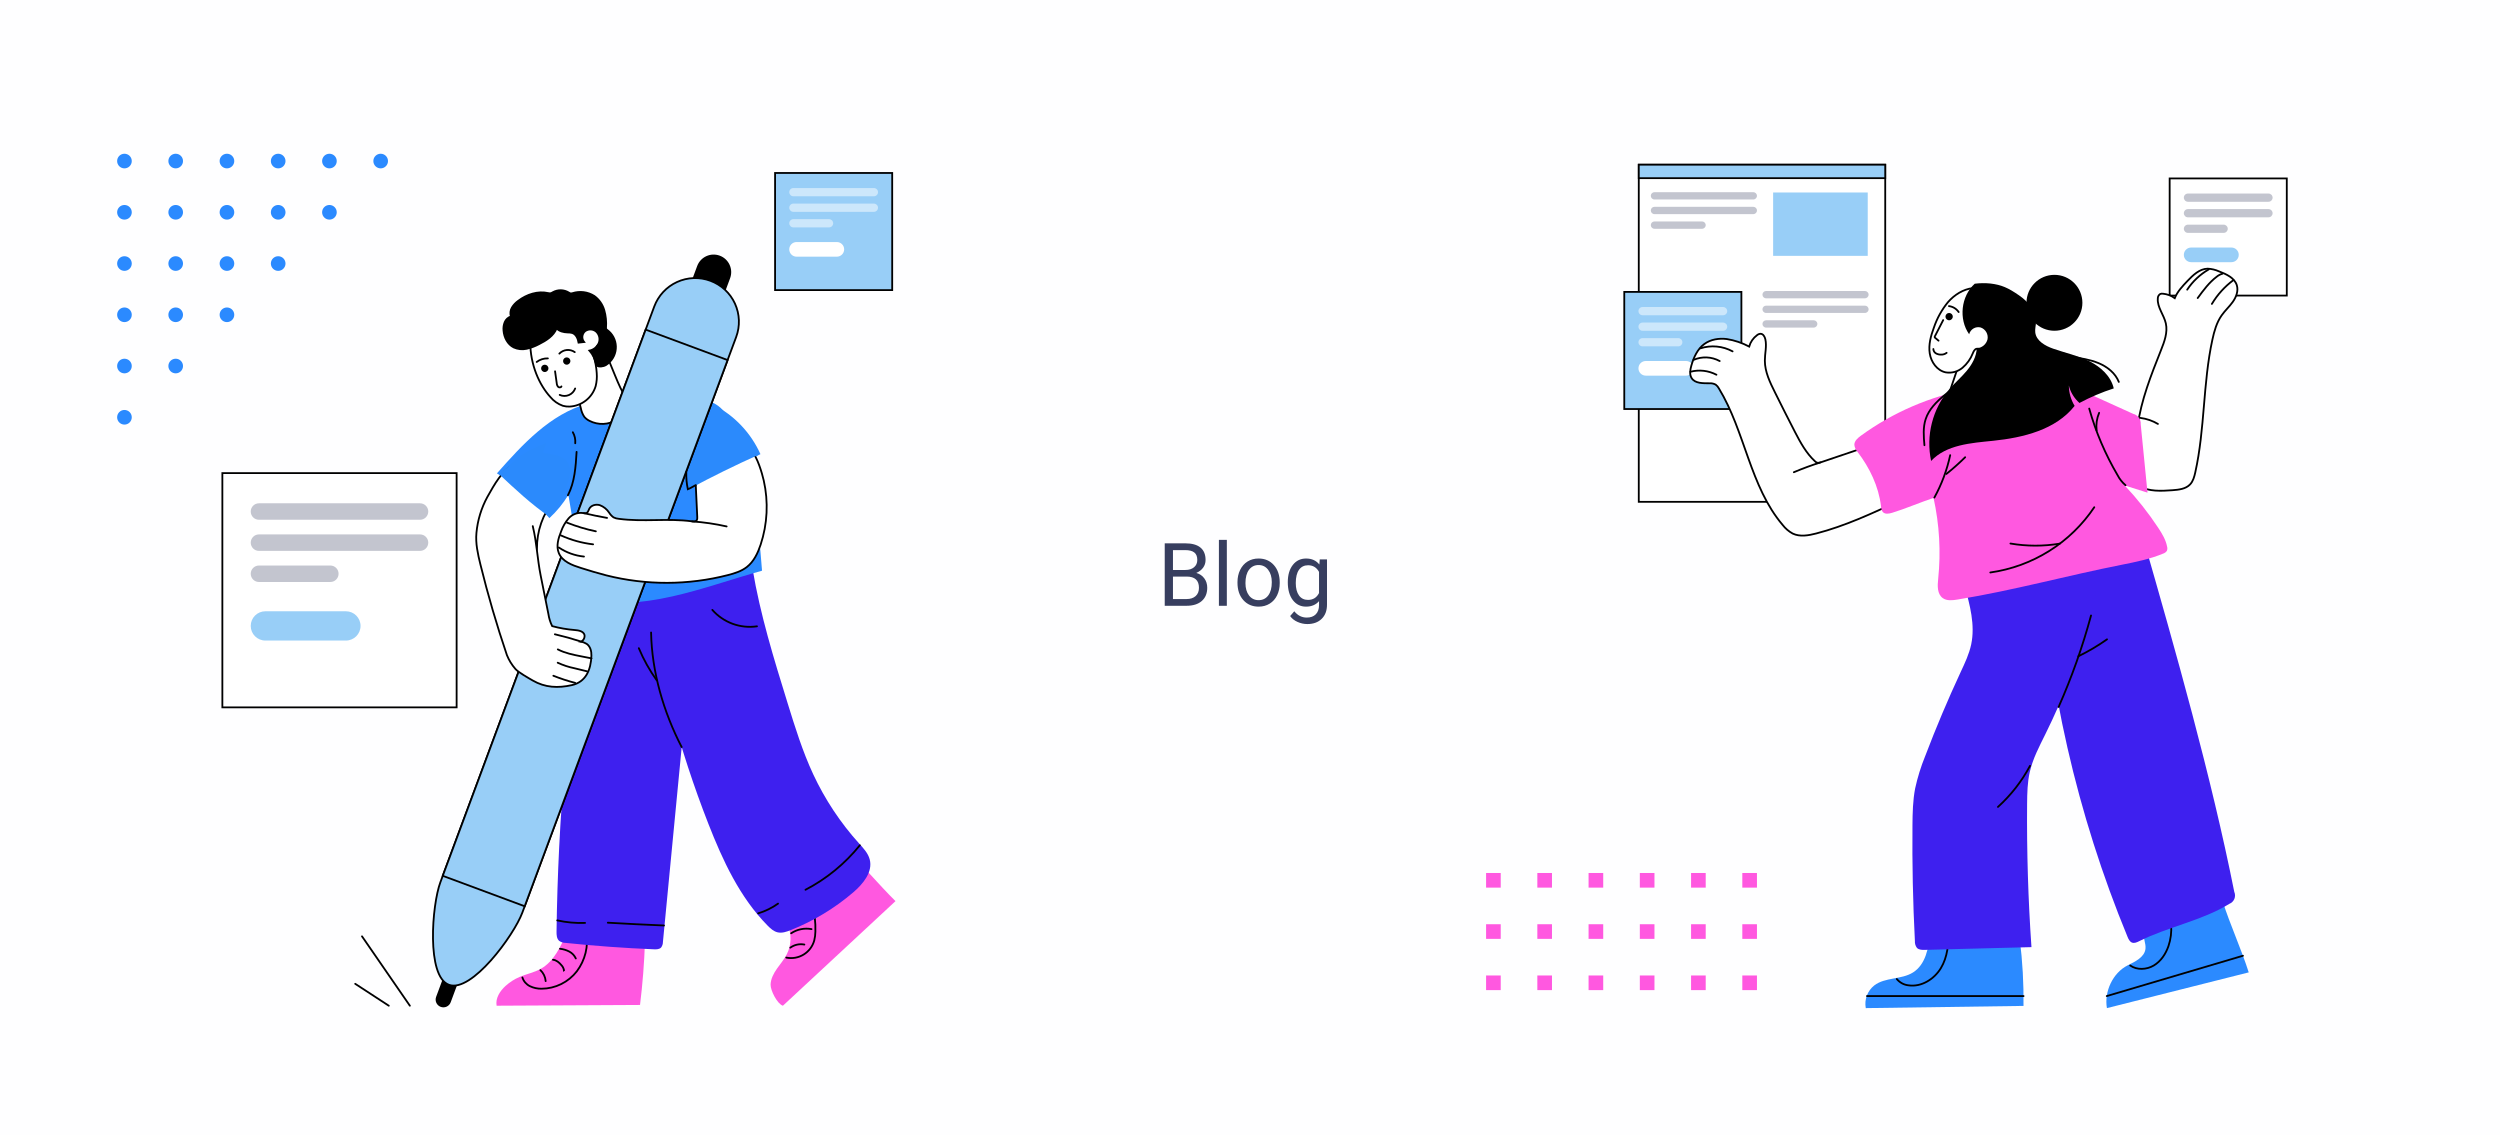 <svg width="1366" height="620" viewBox="0 0 1366 620" fill="none" xmlns="http://www.w3.org/2000/svg">
<path d="M1366 0H0V620H1366V0Z" fill="#FEFEFF"/>
<path d="M636.409 331V296.875H647.565C651.268 296.875 654.05 297.641 655.909 299.172C657.784 300.703 658.721 302.969 658.721 305.969C658.721 307.562 658.268 308.977 657.362 310.211C656.456 311.43 655.221 312.375 653.659 313.047C655.503 313.562 656.956 314.547 658.018 316C659.096 317.438 659.635 319.156 659.635 321.156C659.635 324.219 658.643 326.625 656.659 328.375C654.675 330.125 651.87 331 648.245 331H636.409ZM640.909 315.039V327.32H648.339C650.432 327.32 652.081 326.781 653.284 325.703C654.503 324.609 655.112 323.109 655.112 321.203C655.112 317.094 652.878 315.039 648.409 315.039H640.909ZM640.909 311.43H647.706C649.675 311.43 651.245 310.938 652.417 309.953C653.604 308.969 654.198 307.633 654.198 305.945C654.198 304.07 653.651 302.711 652.557 301.867C651.464 301.008 649.8 300.578 647.565 300.578H640.909V311.43ZM670.346 331H666.01V295H670.346V331ZM676.159 318.086C676.159 315.602 676.643 313.367 677.612 311.383C678.596 309.398 679.956 307.867 681.69 306.789C683.44 305.711 685.432 305.172 687.667 305.172C691.12 305.172 693.909 306.367 696.034 308.758C698.175 311.148 699.245 314.328 699.245 318.297V318.602C699.245 321.07 698.768 323.289 697.815 325.258C696.878 327.211 695.526 328.734 693.76 329.828C692.01 330.922 689.995 331.469 687.714 331.469C684.276 331.469 681.487 330.273 679.346 327.883C677.221 325.492 676.159 322.328 676.159 318.391V318.086ZM680.518 318.602C680.518 321.414 681.167 323.672 682.464 325.375C683.776 327.078 685.526 327.93 687.714 327.93C689.917 327.93 691.667 327.07 692.964 325.352C694.26 323.617 694.909 321.195 694.909 318.086C694.909 315.305 694.245 313.055 692.917 311.336C691.604 309.602 689.854 308.734 687.667 308.734C685.526 308.734 683.8 309.586 682.487 311.289C681.175 312.992 680.518 315.43 680.518 318.602ZM703.651 318.109C703.651 314.156 704.565 311.016 706.393 308.688C708.221 306.344 710.643 305.172 713.659 305.172C716.753 305.172 719.167 306.266 720.901 308.453L721.112 305.641H725.073V330.391C725.073 333.672 724.096 336.258 722.143 338.148C720.206 340.039 717.596 340.984 714.315 340.984C712.487 340.984 710.698 340.594 708.948 339.812C707.198 339.031 705.862 337.961 704.94 336.602L707.19 334C709.05 336.297 711.323 337.445 714.01 337.445C716.12 337.445 717.76 336.852 718.932 335.664C720.12 334.477 720.714 332.805 720.714 330.648V328.469C718.979 330.469 716.612 331.469 713.612 331.469C710.643 331.469 708.237 330.273 706.393 327.883C704.565 325.492 703.651 322.234 703.651 318.109ZM708.01 318.602C708.01 321.461 708.596 323.711 709.768 325.352C710.94 326.977 712.581 327.789 714.69 327.789C717.425 327.789 719.432 326.547 720.714 324.062V312.484C719.385 310.062 717.393 308.852 714.737 308.852C712.628 308.852 710.979 309.672 709.792 311.312C708.604 312.953 708.01 315.383 708.01 318.602Z" fill="#373E5F"/>
<path d="M427.778 549.526C424.726 548.594 420.953 541.168 421.052 537.979C421.151 534.79 422.736 531.835 424.568 529.221C426.4 526.607 428.526 524.176 429.961 521.321C431.189 518.841 431.866 516.124 431.945 513.358C432.023 510.591 431.501 507.841 430.415 505.295C428.689 501.324 425.515 497.235 426.982 493.159C427.671 491.238 429.282 489.821 430.832 488.493L461.096 462.54C469.831 471.152 480.567 483.765 489.302 492.377L427.778 549.526Z" fill="#FF58E0"/>
<path d="M443.699 493.865C445.083 498.808 445.698 503.935 445.525 509.065C445.506 510.673 445.301 512.274 444.913 513.835C444.036 517.052 441.967 519.814 439.125 521.559C436.284 523.304 432.885 523.901 429.619 523.229" stroke="black" stroke-miterlimit="10" stroke-linecap="round"/>
<path d="M352.412 514.569C352.029 526.115 351.129 537.628 349.712 549.109L271.349 549.526C270.62 545.45 273.177 541.471 276.249 538.694C278.504 536.657 281.078 535.007 283.87 533.808C287.662 532.181 291.816 531.408 295.421 529.398C302.649 525.37 306.381 517.237 309.648 509.635L352.412 514.569Z" fill="#FF58E0"/>
<path d="M285.434 534.092C285.766 535.127 286.305 536.084 287.018 536.905C287.731 537.725 288.603 538.393 289.581 538.867C291.547 539.803 293.704 540.271 295.881 540.236C299.617 540.218 303.299 539.348 306.648 537.692C309.997 536.037 312.924 533.639 315.207 530.682C317.448 527.696 319.061 524.287 319.949 520.66C320.836 517.034 320.981 513.266 320.373 509.582" stroke="black" stroke-miterlimit="10" stroke-linecap="round"/>
<path d="M320.126 324.992C310.247 385.843 304.887 447.343 304.092 508.986C304.068 510.833 304.162 512.94 305.579 514.123C306.604 514.816 307.811 515.191 309.048 515.201C325.085 516.868 341.163 518.034 357.284 518.701C358.684 518.759 360.261 518.742 361.224 517.73C361.884 516.85 362.235 515.778 362.224 514.678C368.199 453.133 374.128 391.584 380.013 330.03C380.166 328.435 380.289 326.707 379.439 325.349C378.589 323.991 376.957 323.337 375.424 322.839C362.957 318.83 349.541 318.871 337.098 322.954L320.126 324.992Z" fill="#3E20EF"/>
<path d="M353.396 323.735C359.823 366.999 371.115 409.399 387.058 450.129C394.931 470.236 404.233 490.358 419.402 505.729C420.976 507.323 422.719 508.922 424.902 509.429C427.283 509.981 429.746 509.135 432.017 508.229C444.467 503.28 456.015 496.311 466.195 487.601C471.588 482.985 477.014 476.442 475.209 469.576C474.309 466.17 471.773 463.485 469.409 460.871C459.208 449.574 450.752 436.816 444.322 423.02C438.498 410.515 434.401 397.289 430.322 384.112C422.859 359.998 415.374 335.795 411.211 310.898C410.995 309.603 410.711 308.173 409.655 307.39C408.566 306.777 407.289 306.589 406.07 306.864C391.514 308.453 377.457 313.091 364.813 320.475L353.396 323.735Z" fill="#3E20EF"/>
<path d="M253.41 516.201L253.409 516.201C251.47 515.481 249.314 516.469 248.594 518.408L238.765 544.866C238.045 546.805 239.033 548.96 240.972 549.681L240.973 549.681C242.911 550.401 245.067 549.413 245.787 547.475L255.616 521.016C256.336 519.077 255.348 516.922 253.41 516.201Z" fill="black" stroke="black" stroke-miterlimit="10" stroke-linecap="round"/>
<path d="M320.783 220.626C300.539 226.37 285.462 242.874 271.523 258.639C282.143 265.455 291.787 273.682 300.191 283.096C304.23 279.375 307.724 275.104 310.569 270.407C313.702 288.528 316.848 306.89 315.283 325.213C315.176 325.708 315.267 326.225 315.536 326.654C315.822 326.925 316.186 327.1 316.576 327.154C333.134 331.189 350.602 329.617 367.233 325.897C383.864 322.177 399.947 316.364 416.377 311.834C414.361 283.859 410.393 258.667 399.733 232.724C398.285 229.201 396.65 225.631 393.892 223.005C389.892 219.198 384.149 217.93 378.67 217.262C363.748 215.442 348.431 213.942 334.145 218.622L320.783 220.626Z" fill="#2B8AFF"/>
<path d="M316.784 220.803C315.643 216.783 313.984 212.814 310.691 210.344C309.53 206.878 310.855 203.097 312.407 199.786C313.091 198.173 314.003 196.667 315.115 195.314C316.235 194.132 317.512 193.109 318.91 192.275C320.426 191.137 322.211 190.414 324.091 190.175C326.949 190.014 329.544 191.931 331.286 194.192C332.876 196.255 339.023 214.08 341.345 215.739C341.595 215.861 341.801 216.057 341.936 216.3C342.071 216.542 342.129 216.821 342.101 217.097C342.182 219.044 341.994 220.993 341.54 222.888C341.257 224.278 340.704 225.6 339.913 226.777C339.167 227.777 338.239 228.627 337.178 229.284C334.925 230.701 332.341 231.504 329.681 231.615C327.022 231.725 324.38 231.138 322.017 229.913C320.949 229.384 320.003 228.638 319.24 227.723C318.288 226.277 317.645 224.65 317.352 222.943C317.174 222.24 316.988 221.518 316.784 220.803Z" fill="white" stroke="black" stroke-miterlimit="10" stroke-linecap="round"/>
<path d="M289.717 186.777C289.717 199.424 294.736 210.368 300.689 216.896C302.499 219.109 304.882 220.782 307.577 221.735C308.758 222.062 309.983 222.204 311.208 222.156C314.447 221.999 317.559 220.841 320.112 218.842C322.666 216.842 324.536 214.1 325.466 210.993C326.051 208.664 326.249 206.254 326.052 203.861C325.864 200.684 325.283 197.542 324.32 194.508C324.141 194.085 324.076 193.622 324.13 193.166C324.255 192.745 324.503 192.371 324.841 192.091C326.301 190.701 325.241 189.904 326.722 188.54C327.777 187.567 328.566 186.341 329.013 184.977C329.464 183.344 329.506 181.624 329.136 179.971C328.766 178.317 327.995 176.78 326.891 175.495C324.755 172.877 324.656 171.195 321.439 170.162C319.639 169.569 317.77 169.208 315.878 169.09C312.284 169.017 308.71 169.646 305.357 170.943C302.154 171.943 299.184 173.576 296.623 175.743C295.35 176.834 294.316 178.175 293.584 179.683C292.852 181.191 292.439 182.834 292.37 184.509L289.717 186.777Z" fill="white" stroke="black" stroke-miterlimit="10" stroke-linecap="round"/>
<path d="M398.457 151.855C400.205 147.148 397.807 141.915 393.1 140.166C388.393 138.418 383.16 140.816 381.411 145.523L370.12 175.917C368.371 180.625 370.77 185.858 375.477 187.607C380.184 189.355 385.417 186.957 387.166 182.25L398.457 151.855Z" fill="black" stroke="black" stroke-miterlimit="10" stroke-linecap="round"/>
<path d="M373.534 233.068C375.09 229.471 376.964 226.02 379.134 222.757C379.662 221.865 380.347 221.077 381.157 220.431C383.64 218.658 387.095 219.757 389.818 221.131C401.213 226.939 410.276 236.473 415.501 248.147L379.288 266.122C379.002 266.31 378.654 266.382 378.316 266.322C377.928 266.199 377.743 265.766 377.616 265.379C376.921 263.227 376.569 260.979 376.573 258.717" fill="#2B8AFC"/>
<path d="M245.279 538.088C232.917 533.495 236.016 494.456 240.608 482.094L357.476 167.494C358.568 164.554 360.228 161.859 362.362 159.561C364.496 157.263 367.061 155.407 369.912 154.101C372.763 152.795 375.843 152.063 378.977 151.947C382.111 151.831 385.236 152.334 388.176 153.426V153.426C391.116 154.518 393.811 156.178 396.109 158.312C398.407 160.446 400.263 163.011 401.569 165.862C402.875 168.713 403.607 171.793 403.723 174.927C403.839 178.061 403.336 181.187 402.244 184.126L285.376 498.726C280.781 511.085 257.64 542.68 245.279 538.088Z" fill="#98CEF7" stroke="black" stroke-miterlimit="10" stroke-linecap="round"/>
<path d="M397.555 196.741L352.79 180.112L241.926 478.552L286.691 495.182L397.555 196.741Z" fill="#98CEF7" stroke="black" stroke-miterlimit="10" stroke-linecap="round"/>
<path d="M380.119 264.046C380.409 271.546 380.698 275.046 380.988 282.546C381.083 283.162 380.958 283.792 380.634 284.325C380.073 285.033 379.002 284.979 378.107 284.859C364.784 283.069 351.46 285.279 338.137 283.489C337.126 283.421 336.138 283.151 335.232 282.696C334.269 282.001 333.453 281.122 332.832 280.11C331.607 278.234 329.814 276.799 327.715 276.015C325.586 275.376 322.931 276.084 321.929 278.069C321.563 278.794 321.393 279.687 320.729 280.151C319.951 280.693 318.902 280.389 317.962 280.263C316.593 280.16 315.218 280.379 313.948 280.902C312.679 281.426 311.549 282.239 310.65 283.277C308.872 285.368 307.496 287.771 306.593 290.364C305.078 294.127 303.793 298.395 305.32 302.152C307.22 306.829 312.62 308.841 317.442 310.342C322.016 311.768 326.593 313.193 331.242 314.371C353.097 319.885 375.986 319.828 397.813 314.207C401.43 313.27 405.1 312.136 408.048 309.841C411.881 306.857 414.069 302.241 415.602 297.63C419.342 286.325 419.935 274.216 417.319 262.6C416.331 258.246 413.814 249.854 410.788 246.57C407.709 243.229 404.152 245.302 399.609 245.421C397.332 245.495 395.096 246.048 393.047 247.044C390.998 248.04 389.182 249.456 387.717 251.201L380.119 264.046Z" fill="white" stroke="black" stroke-miterlimit="10" stroke-linecap="round"/>
<path d="M378.134 284.896C384.493 285.33 390.809 286.25 397.028 287.647" stroke="black" stroke-miterlimit="10" stroke-linecap="round"/>
<path d="M414.502 248.483C401.748 254.199 389.209 260.366 376.885 266.983C376.844 264.812 377.275 262.657 378.149 260.669C381.092 252.411 384.616 243.448 392.301 239.229C396.938 236.683 403.421 236.602 406.925 240.565" fill="#2B8AFC"/>
<path d="M293.422 300.7C293.412 300.431 293.405 300.163 293.401 299.893C293.275 290.212 296.579 280.799 302.726 273.319L281.382 253.619C274.482 256.41 269.992 265.032 266.314 271.501C263.002 277.568 260.965 284.249 260.33 291.132C259.777 296.945 261.102 302.757 262.5 308.432C266.617 325.13 271.441 341.633 276.97 357.94C278.079 360.703 279.646 363.259 281.606 365.499C283.08 367.299 289.043 370.641 291.058 371.812C297.802 375.73 304.846 376.064 312.458 374.352C320.07 372.64 322.863 366.106 323.148 358.312C323.237 355.882 322.565 353.205 320.569 351.817C319.604 351.221 318.534 350.813 317.416 350.617C318.094 350.304 318.652 349.779 319.005 349.121C319.359 348.463 319.489 347.708 319.377 346.97C318.839 344.882 316.146 344.41 313.996 344.244C309.853 343.917 305.749 343.207 301.737 342.125C301.706 342.07 301.669 342.025 301.637 341.965C300.654 339.945 299.986 337.787 299.656 335.565L295.423 314.488C293.614 305.481 293.287 296.418 291.097 287.475" fill="white"/>
<path d="M293.422 300.7C293.412 300.431 293.405 300.163 293.401 299.893C293.275 290.212 296.579 280.799 302.726 273.319L281.382 253.619C274.482 256.41 269.992 265.032 266.314 271.501C263.002 277.568 260.965 284.249 260.33 291.132C259.777 296.945 261.102 302.757 262.5 308.432C266.617 325.13 271.441 341.633 276.97 357.94C278.079 360.703 279.646 363.259 281.606 365.499C283.08 367.299 289.043 370.641 291.058 371.812C297.802 375.73 304.846 376.064 312.458 374.352C320.07 372.64 322.863 366.106 323.148 358.312C323.237 355.882 322.565 353.205 320.569 351.817C319.604 351.221 318.534 350.813 317.416 350.617C318.094 350.304 318.652 349.779 319.005 349.121C319.359 348.463 319.489 347.708 319.377 346.97C318.839 344.882 316.146 344.41 313.996 344.244C309.853 343.917 305.749 343.207 301.737 342.125C301.706 342.07 301.669 342.025 301.637 341.965C300.654 339.945 299.986 337.787 299.656 335.565L295.423 314.488C293.614 305.481 293.287 296.418 291.097 287.475" stroke="black" stroke-miterlimit="10" stroke-linecap="round"/>
<path d="M298.482 242.03C293.116 244.177 287.682 246.405 283.143 249.98C279.5 252.848 276.478 256.548 272.427 258.802C281.369 267.202 290.357 275.641 300.497 282.549C304.031 277.191 307.041 271.505 309.487 265.571C310.585 263.211 311.262 260.678 311.487 258.085C311.59 256.787 311.406 255.483 310.947 254.265C310.488 253.046 309.766 251.944 308.833 251.037C307.373 249.913 305.673 249.141 303.866 248.78C301.507 248.162 299.11 247.699 296.69 247.396" fill="#2B8AFC"/>
<path d="M317.556 350.566C312.823 349.039 308.034 347.706 303.189 346.566" stroke="black" stroke-miterlimit="10" stroke-linecap="round"/>
<path d="M309.766 285.558C314.885 287.599 320.171 289.191 325.566 290.315" stroke="black" stroke-miterlimit="10" stroke-linecap="round"/>
<path d="M306.495 292.548C312.063 295.071 317.987 296.717 324.058 297.427" stroke="black" stroke-miterlimit="10" stroke-linecap="round"/>
<path d="M305.354 299.162C309.446 301.92 314.159 303.621 319.069 304.111" stroke="black" stroke-miterlimit="10" stroke-linecap="round"/>
<path d="M319.034 280.386C323.224 281.368 327.44 282.235 331.681 282.986" stroke="black" stroke-miterlimit="10" stroke-linecap="round"/>
<path d="M304.793 354.829C308.753 356.888 313.203 357.767 317.584 358.629L323.2 359.729" stroke="black" stroke-miterlimit="10" stroke-linecap="round"/>
<path d="M304.734 362.112C307.655 363.474 310.726 364.486 313.884 365.129L320.77 366.813" stroke="black" stroke-miterlimit="10" stroke-linecap="round"/>
<path d="M302.358 369.235C306.254 370.784 310.241 372.091 314.298 373.149" stroke="black" stroke-miterlimit="10" stroke-linecap="round"/>
<path d="M315.05 246.92C314.577 255.025 314.033 263.403 310.31 270.62" stroke="black" stroke-miterlimit="10" stroke-linecap="round"/>
<path d="M312.996 236.179C314.04 238.004 314.499 240.104 314.313 242.198" stroke="black" stroke-miterlimit="10" stroke-linecap="round"/>
<path d="M380.16 265.058C378.818 265.709 377.238 266.828 375.835 267.334C375.171 264.219 374.887 261.035 374.99 257.852" stroke="black" stroke-miterlimit="10" stroke-linecap="round"/>
<path d="M372.463 408.189C362.557 389.066 356.15 367.128 355.753 345.596" stroke="black" stroke-miterlimit="10" stroke-linecap="round"/>
<path d="M295.296 530.091C296.947 531.668 297.964 533.795 298.154 536.071" stroke="black" stroke-miterlimit="10" stroke-linecap="round"/>
<path d="M302.134 524.412C304.006 524.575 305.558 525.923 306.757 527.369C307.509 528.147 307.998 529.14 308.157 530.21C308.176 530.199 308.192 530.181 308.201 530.161C308.21 530.14 308.212 530.117 308.208 530.095C308.203 530.073 308.192 530.053 308.176 530.038C308.159 530.023 308.138 530.013 308.116 530.01" stroke="black" stroke-miterlimit="10" stroke-linecap="round"/>
<path d="M306 518.401C307.76 518.597 309.469 519.115 311.042 519.929C312.622 520.753 313.882 522.08 314.622 523.701" stroke="black" stroke-miterlimit="10" stroke-linecap="round"/>
<path d="M431.834 517.8C432.928 517.009 434.173 516.45 435.492 516.159C436.81 515.868 438.174 515.85 439.5 516.107" stroke="black" stroke-miterlimit="10" stroke-linecap="round"/>
<path d="M432.279 509.946C435.557 507.766 439.557 506.952 443.426 507.677" stroke="black" stroke-miterlimit="10" stroke-linecap="round"/>
<path d="M305.634 193.212C306.706 192.092 308.145 191.393 309.688 191.244C311.232 191.095 312.777 191.505 314.044 192.399" stroke="black" stroke-miterlimit="10" stroke-linecap="round"/>
<path d="M293.256 197.77C295.001 196.441 297.151 195.757 299.343 195.834" stroke="black" stroke-miterlimit="10" stroke-linecap="round"/>
<path d="M303.286 202.881L304.193 209.344C304.216 210.075 304.481 210.779 304.945 211.344C305.468 211.844 306.521 211.821 306.763 211.138" stroke="black" stroke-miterlimit="10" stroke-linecap="round"/>
<path d="M305.823 215.779C306.603 216.138 307.449 216.332 308.308 216.348C309.167 216.365 310.02 216.203 310.813 215.874C311.606 215.545 312.323 215.055 312.918 214.435C313.512 213.815 313.973 213.079 314.269 212.273" stroke="black" stroke-miterlimit="10" stroke-linecap="round"/>
<path d="M349.05 354.169C351.64 360.369 354.921 366.257 358.831 371.721" stroke="black" stroke-miterlimit="10" stroke-linecap="round"/>
<path d="M389.215 333.245C392.211 336.655 396.011 339.262 400.27 340.83C404.53 342.398 409.114 342.876 413.605 342.221" stroke="black" stroke-miterlimit="10" stroke-linecap="round"/>
<path d="M469.81 461.873C461.695 471.936 451.585 480.21 440.115 486.173" stroke="black" stroke-miterlimit="10" stroke-linecap="round"/>
<path d="M414.272 499.05C418.157 497.892 421.822 496.096 425.118 493.736" stroke="black" stroke-miterlimit="10" stroke-linecap="round"/>
<path d="M304.479 502.9C309.462 504.007 314.566 504.47 319.666 504.28" stroke="black" stroke-miterlimit="10" stroke-linecap="round"/>
<path d="M332.121 504.158C342.187 504.758 352.712 505.268 362.787 505.689" stroke="black" stroke-miterlimit="10" stroke-linecap="round"/>
<path d="M223.942 549.526L197.8 511.613" stroke="black" stroke-miterlimit="10" stroke-linecap="round"/>
<path d="M212.433 549.526L194.094 537.56" stroke="black" stroke-miterlimit="10" stroke-linecap="round"/>
<path d="M316.134 187.212C315.768 185.042 314.784 182.67 312.706 181.947C311.848 181.717 310.961 181.616 310.074 181.647C307.902 181.568 305.574 181.047 304.147 179.409C302.516 183.525 298.447 186.092 294.48 188.065C292.361 189.204 290.096 190.048 287.749 190.576C285.384 191.101 282.913 190.842 280.708 189.838C277.333 188.159 275.398 184.344 275.126 180.583C274.966 179.019 275.198 177.44 275.802 175.989C276.109 175.267 276.567 174.62 277.146 174.091C277.725 173.562 278.411 173.164 279.157 172.923C278.901 172.116 278.819 171.264 278.918 170.423C279.017 169.582 279.293 168.772 279.729 168.046C280.612 166.6 281.782 165.35 283.167 164.374C287.817 160.834 293.913 158.83 299.603 160.161C299.915 160.253 300.239 160.3 300.565 160.301C301.134 160.205 301.673 159.98 302.142 159.643C303.469 158.916 304.965 158.551 306.478 158.585C307.991 158.618 309.468 159.049 310.762 159.834C311.099 160.097 311.494 160.275 311.914 160.354C312.217 160.356 312.518 160.303 312.802 160.197C314.779 159.565 316.871 159.374 318.93 159.637C320.989 159.9 322.965 160.611 324.72 161.72C327.341 163.626 329.253 166.35 330.156 169.462C331.043 172.558 331.372 175.788 331.128 178.999C331.096 179.239 331.122 179.483 331.202 179.712C331.342 179.955 331.542 180.158 331.784 180.301C333.204 181.34 334.368 182.689 335.188 184.246C336.007 185.803 336.461 187.526 336.514 189.285C336.568 191.043 336.219 192.791 335.495 194.394C334.771 195.998 333.69 197.415 332.336 198.538C331.633 199.2 330.789 199.693 329.866 199.978C328.944 200.263 327.969 200.334 327.015 200.184C326.693 200.124 326.393 199.975 326.151 199.754C325.888 199.42 325.719 199.022 325.661 198.601C325.038 196.013 323.816 193.608 322.093 191.579C323.195 191.357 324.228 190.873 325.104 190.169C325.981 189.464 326.674 188.558 327.127 187.529C327.553 186.488 327.664 185.344 327.447 184.24C327.229 183.136 326.692 182.121 325.903 181.319C325.079 180.554 324.017 180.096 322.895 180.023C321.773 179.951 320.66 180.267 319.744 180.919C318.878 181.632 318.328 182.658 318.214 183.774C318.101 184.891 318.433 186.006 319.138 186.879L316.134 187.212Z" fill="black" stroke="black" stroke-miterlimit="10"/>
<path d="M297.658 203.269C298.763 203.269 299.658 202.374 299.658 201.269C299.658 200.164 298.763 199.269 297.658 199.269C296.554 199.269 295.658 200.164 295.658 201.269C295.658 202.374 296.554 203.269 297.658 203.269Z" fill="black"/>
<path d="M309.658 199.269C310.763 199.269 311.658 198.374 311.658 197.269C311.658 196.164 310.763 195.269 309.658 195.269C308.554 195.269 307.658 196.164 307.658 197.269C307.658 198.374 308.554 199.269 309.658 199.269Z" fill="black"/>
<path d="M249.5 258.5H121.5V386.5H249.5V258.5Z" fill="white" stroke="black" stroke-miterlimit="10" stroke-linecap="round"/>
<path d="M189 334H145C140.582 334 137 337.582 137 342C137 346.418 140.582 350 145 350H189C193.418 350 197 346.418 197 342C197 337.582 193.418 334 189 334Z" fill="#98CEF7"/>
<path opacity="0.3" d="M229.5 275H141.5C139.015 275 137 277.015 137 279.5C137 281.985 139.015 284 141.5 284H229.5C231.985 284 234 281.985 234 279.5C234 277.015 231.985 275 229.5 275Z" fill="#373E5F"/>
<path opacity="0.3" d="M229.5 292H141.5C139.015 292 137 294.015 137 296.5C137 298.985 139.015 301 141.5 301H229.5C231.985 301 234 298.985 234 296.5C234 294.015 231.985 292 229.5 292Z" fill="#373E5F"/>
<path opacity="0.3" d="M180.5 309H141.5C139.015 309 137 311.015 137 313.5C137 315.985 139.015 318 141.5 318H180.5C182.985 318 185 315.985 185 313.5C185 311.015 182.985 309 180.5 309Z" fill="#373E5F"/>
<path d="M487.5 94.5H423.5V158.5H487.5V94.5Z" fill="#98CEF7" stroke="black" stroke-miterlimit="10" stroke-linecap="round"/>
<path d="M457.25 132.25H435.25C433.041 132.25 431.25 134.041 431.25 136.25C431.25 138.459 433.041 140.25 435.25 140.25H457.25C459.459 140.25 461.25 138.459 461.25 136.25C461.25 134.041 459.459 132.25 457.25 132.25Z" fill="white"/>
<path opacity="0.5" d="M477.5 102.75H433.5C432.257 102.75 431.25 103.757 431.25 105C431.25 106.243 432.257 107.25 433.5 107.25H477.5C478.743 107.25 479.75 106.243 479.75 105C479.75 103.757 478.743 102.75 477.5 102.75Z" fill="white"/>
<path opacity="0.5" d="M477.5 111.25H433.5C432.257 111.25 431.25 112.257 431.25 113.5C431.25 114.743 432.257 115.75 433.5 115.75H477.5C478.743 115.75 479.75 114.743 479.75 113.5C479.75 112.257 478.743 111.25 477.5 111.25Z" fill="white"/>
<path opacity="0.5" d="M453 119.75H433.5C432.257 119.75 431.25 120.757 431.25 122C431.25 123.243 432.257 124.25 433.5 124.25H453C454.243 124.25 455.25 123.243 455.25 122C455.25 120.757 454.243 119.75 453 119.75Z" fill="white"/>
<path d="M1249.5 97.5H1185.5V161.5H1249.5V97.5Z" fill="white" stroke="black" stroke-miterlimit="10" stroke-linecap="round"/>
<path d="M1219.25 135.25H1197.25C1195.04 135.25 1193.25 137.041 1193.25 139.25C1193.25 141.459 1195.04 143.25 1197.25 143.25H1219.25C1221.46 143.25 1223.25 141.459 1223.25 139.25C1223.25 137.041 1221.46 135.25 1219.25 135.25Z" fill="#98CEF7"/>
<path opacity="0.3" d="M1239.5 105.75H1195.5C1194.26 105.75 1193.25 106.757 1193.25 108C1193.25 109.243 1194.26 110.25 1195.5 110.25H1239.5C1240.74 110.25 1241.75 109.243 1241.75 108C1241.75 106.757 1240.74 105.75 1239.5 105.75Z" fill="#373E5F"/>
<path opacity="0.3" d="M1239.5 114.25H1195.5C1194.26 114.25 1193.25 115.257 1193.25 116.5C1193.25 117.743 1194.26 118.75 1195.5 118.75H1239.5C1240.74 118.75 1241.75 117.743 1241.75 116.5C1241.75 115.257 1240.74 114.25 1239.5 114.25Z" fill="#373E5F"/>
<path opacity="0.3" d="M1215 122.75H1195.5C1194.26 122.75 1193.25 123.757 1193.25 125C1193.25 126.243 1194.26 127.25 1195.5 127.25H1215C1216.24 127.25 1217.25 126.243 1217.25 125C1217.25 123.757 1216.24 122.75 1215 122.75Z" fill="#373E5F"/>
<path d="M1030.09 90H895.425V274.199H1030.09V90Z" fill="white" stroke="black" stroke-miterlimit="10" stroke-linecap="round"/>
<path d="M1030.09 90H895.425V97.347H1030.09V90Z" fill="#98CEF7" stroke="black" stroke-miterlimit="10" stroke-linecap="round"/>
<path d="M1020.53 105.173H968.837V139.799H1020.53V105.173Z" fill="#98CEF7"/>
<path d="M1151.22 550.835C1149.62 541.942 1154.42 531.582 1162.49 527.508C1166.62 525.418 1171.69 523.108 1172.28 518.508C1172.67 515.432 1170.76 512.308 1171.53 509.308C1172.4 505.939 1176.13 504.308 1179.41 503.149C1190.93 499.073 1202.51 494.984 1214.47 492.498C1218.3 504.66 1224.87 519.149 1228.7 531.311L1151.22 550.835Z" fill="#2B8AFF"/>
<path d="M1225.54 522.217L1151.14 544.246" stroke="black" stroke-miterlimit="10" stroke-linecap="round"/>
<path d="M1163.94 527.543C1167.64 530.143 1172.89 529.867 1176.79 527.57C1180.68 525.273 1183.34 521.258 1184.83 516.987C1186.12 513.223 1186.62 509.23 1186.28 505.265C1185.94 501.3 1184.78 497.449 1182.87 493.958" stroke="black" stroke-miterlimit="10" stroke-linecap="round"/>
<path d="M1019.46 550.835C1019.03 548.543 1019.23 546.177 1020.05 543.992C1020.87 541.808 1022.27 539.888 1024.09 538.442C1030.05 533.868 1038.91 535.342 1045.27 531.348C1052.08 527.068 1053.88 518.056 1054.5 510.036C1068.26 505.72 1082.79 504.464 1097.07 506.356C1098.71 506.425 1100.29 506.989 1101.6 507.975C1103.03 509.281 1103.37 511.362 1103.61 513.281C1105.12 525.335 1105.8 537.478 1105.64 549.625L1019.46 550.835Z" fill="#2B8AFF"/>
<path d="M1020.13 544.246H1105.67" stroke="black" stroke-miterlimit="10" stroke-linecap="round"/>
<path d="M1036.42 534.953C1038.03 536.9 1040.33 538.135 1042.84 538.392C1049.83 539.404 1056.83 535.051 1060.48 529.011C1064.13 522.971 1064.9 515.582 1064.37 508.544" stroke="black" stroke-miterlimit="10" stroke-linecap="round"/>
<path d="M1114.47 301.082C1118.58 373.542 1134.81 444.801 1162.49 511.895C1163.01 513.176 1163.69 514.589 1164.99 515.052C1166.24 515.498 1167.61 514.886 1168.8 514.284C1184.25 506.484 1203.37 502.997 1218.08 493.873C1218.7 493.635 1219.26 493.274 1219.74 492.811C1220.21 492.349 1220.59 491.795 1220.85 491.183C1221.1 490.571 1221.23 489.914 1221.22 489.251C1221.22 488.587 1221.08 487.932 1220.81 487.325C1208.14 423.869 1188.83 355.938 1170.96 293.746L1114.47 301.082Z" fill="#3E20EF"/>
<path d="M1073.45 320.143C1076.36 330.561 1079.29 341.47 1077.07 352.055C1075.95 357.377 1073.58 362.338 1071.28 367.268C1064.28 382.316 1057.83 397.603 1051.92 413.129C1049.59 418.842 1047.76 424.746 1046.44 430.774C1045.17 437.337 1045.04 444.061 1044.97 450.745C1044.77 471.898 1045.21 493.044 1046.3 514.184C1046.21 515.527 1046.61 516.857 1047.42 517.93C1048.49 519.019 1050.2 519.052 1051.72 519.013L1109.99 517.513C1108.18 491.472 1107.39 465.387 1107.61 439.259C1107.66 433.411 1107.77 427.512 1109.07 421.811C1110.73 414.526 1114.28 407.837 1117.59 401.14C1127.51 381.086 1135.62 360.187 1141.82 338.691C1144.23 330.335 1146.37 321.651 1145.3 313.019C1144.23 304.387 1139.31 295.731 1131.21 292.547C1126.85 290.831 1122.01 290.828 1117.35 291.325C1102.01 293.008 1087.68 299.743 1076.59 310.471L1073.45 320.143Z" fill="#3E20EF"/>
<path d="M951.5 159.5H887.5V223.5H951.5V159.5Z" fill="#98CEF7" stroke="black" stroke-miterlimit="10" stroke-linecap="round"/>
<path d="M921.25 197.25H899.25C897.041 197.25 895.25 199.041 895.25 201.25C895.25 203.459 897.041 205.25 899.25 205.25H921.25C923.459 205.25 925.25 203.459 925.25 201.25C925.25 199.041 923.459 197.25 921.25 197.25Z" fill="white"/>
<path opacity="0.5" d="M941.5 167.75H897.5C896.257 167.75 895.25 168.757 895.25 170C895.25 171.243 896.257 172.25 897.5 172.25H941.5C942.743 172.25 943.75 171.243 943.75 170C943.75 168.757 942.743 167.75 941.5 167.75Z" fill="white"/>
<path opacity="0.5" d="M941.5 176.25H897.5C896.257 176.25 895.25 177.257 895.25 178.5C895.25 179.743 896.257 180.75 897.5 180.75H941.5C942.743 180.75 943.75 179.743 943.75 178.5C943.75 177.257 942.743 176.25 941.5 176.25Z" fill="white"/>
<path opacity="0.5" d="M917 184.75H897.5C896.257 184.75 895.25 185.757 895.25 187C895.25 188.243 896.257 189.25 897.5 189.25H917C918.243 189.25 919.25 188.243 919.25 187C919.25 185.757 918.243 184.75 917 184.75Z" fill="white"/>
<path d="M1018.13 244.732L994.876 252.608C994.29 252.869 993.641 252.959 993.006 252.867C992.498 252.699 992.04 252.406 991.675 252.015C986.912 247.621 983.762 241.792 980.775 236.04C977.055 228.872 973.454 221.64 969.852 214.414C967.126 208.941 964.338 203.22 964.315 197.106C964.3 193.183 965.433 189.214 964.589 185.382C964.278 183.971 963.389 182.392 961.944 182.37C961.237 182.418 960.565 182.694 960.028 183.157C957.956 184.697 956.448 186.876 955.736 189.357C951.915 187.338 947.792 185.954 943.528 185.257C939.25 184.718 934.673 185.434 931.204 187.994C927.461 190.756 925.442 195.273 924.16 199.744C923.513 202 923.052 204.578 924.292 206.57C926.192 209.628 930.592 209.387 934.192 209.434C935.336 209.363 936.476 209.623 937.476 210.182C938.207 210.746 938.806 211.463 939.232 212.282C953.544 235.824 956.203 265.834 974.041 286.832C975.52 288.763 977.385 290.363 979.517 291.532C983.461 293.432 988.132 292.589 992.371 291.496C1008.1 287.438 1022.93 280.53 1037.65 273.659L1018.13 244.732Z" fill="white" stroke="black" stroke-miterlimit="10" stroke-linecap="round"/>
<path d="M1167.93 233.106C1169.91 218.651 1175.36 204.934 1180.75 191.376C1182.62 186.682 1184.52 181.63 1183.41 176.701C1182.36 172.02 1178.67 167.919 1179.02 163.134C1179 162.634 1179.12 162.139 1179.35 161.698C1179.59 161.257 1179.94 160.886 1180.36 160.623C1180.84 160.451 1181.35 160.402 1181.84 160.482C1184.17 160.705 1186.39 161.541 1188.29 162.904C1189.75 159.296 1192.5 156.384 1195.19 153.562C1198.25 150.345 1201.8 146.899 1206.24 146.801C1208.41 146.895 1210.54 147.404 1212.52 148.301C1216.49 149.807 1220.94 151.801 1222.2 155.863C1223.14 158.934 1221.88 162.286 1220.02 164.911C1218.16 167.536 1215.73 169.711 1213.89 172.346C1211.16 176.246 1209.86 180.946 1208.85 185.586C1203.65 209.431 1204.81 234.325 1199.49 258.146C1198.97 260.489 1198.32 262.932 1196.67 264.676C1194.28 267.203 1190.47 267.608 1187 267.858C1180.83 268.302 1174.26 268.658 1168.87 265.651L1167.93 233.106Z" fill="white" stroke="black" stroke-miterlimit="10" stroke-linecap="round"/>
<path d="M1076.08 212.527C1054.67 216.529 1034.42 225.248 1016.81 238.049C1015.09 239.302 1013.23 240.901 1013.21 243.03C1013.37 244.537 1014.01 245.95 1015.05 247.051C1021.55 255.505 1026.5 265.832 1027.75 276.422C1027.89 277.639 1027.99 278.981 1028.85 279.848C1030.1 281.103 1032.19 280.69 1033.89 280.183C1040.45 278.225 1049.98 274.183 1056.49 272.067C1059.7 286.59 1060.55 301.536 1059.02 316.331C1058.59 320.078 1058.46 324.592 1061.52 326.794C1063.77 328.415 1066.84 328.039 1069.58 327.594C1100.34 322.573 1129.12 314.55 1159.7 308.507C1167.23 307.018 1174.81 305.451 1181.9 302.502C1182.76 302.249 1183.5 301.7 1184 300.95C1184.27 300.254 1184.32 299.488 1184.12 298.766C1183.43 294.992 1181.38 291.616 1179.27 288.412C1173.84 280.177 1167.71 272.429 1160.94 265.256L1173.39 269.178C1172.16 255.699 1170.92 245.219 1169.68 231.74C1169.77 230.474 1169.41 229.216 1168.66 228.19C1167.91 227.165 1166.83 226.438 1165.59 226.14L1146.14 217.315C1139.43 214.27 1132.64 211.199 1125.4 209.857C1114.65 207.865 1103.6 209.791 1092.85 211.749L1076.08 212.527Z" fill="#FF58E0"/>
<path d="M1070.56 198.459L1064.52 216.359C1063.45 219.547 1062.36 222.959 1063.19 226.219C1063.39 227.114 1063.82 227.939 1064.45 228.605C1065.83 229.953 1068.04 229.933 1069.92 229.505C1073.14 228.694 1076.15 227.233 1078.78 225.212C1085.74 220.107 1090.83 212.862 1093.28 204.586C1094.65 199.914 1094.89 194.241 1091.42 190.823C1089.96 189.475 1088.17 188.54 1086.23 188.115C1082.36 187.157 1078.28 187.554 1074.67 189.241C1073.32 189.873 1071.92 190.9 1071.82 192.38L1070.56 198.459Z" fill="white" stroke="black" stroke-miterlimit="10" stroke-linecap="round"/>
<path d="M1077.99 157.413C1072.69 158.013 1067.88 161.085 1064.37 165.1C1060.98 169.237 1058.38 173.954 1056.67 179.023C1055 183.531 1053.67 188.354 1054.41 193.106C1055.14 197.858 1058.43 202.493 1063.14 203.462C1064.76 203.728 1066.41 203.643 1067.99 203.212C1069.57 202.78 1071.04 202.013 1072.3 200.962C1074.8 198.837 1076.73 196.127 1077.93 193.072C1078.37 192.049 1078.89 190.872 1079.96 190.572C1080.55 190.457 1081.16 190.494 1081.74 190.682C1084.98 191.458 1088.55 192.337 1091.51 190.796C1093.33 189.72 1094.75 188.075 1095.54 186.115C1097.07 182.593 1097.42 178.672 1096.55 174.933C1095.68 171.195 1093.62 167.837 1090.69 165.357L1077.99 157.413Z" fill="white" stroke="black" stroke-miterlimit="10" stroke-linecap="round"/>
<path d="M1078.99 155.022C1071.49 161.822 1070.1 174.366 1075.94 182.642C1076.1 181.984 1076.4 181.365 1076.81 180.822C1077.21 180.279 1077.73 179.822 1078.31 179.477C1078.9 179.132 1079.54 178.906 1080.22 178.812C1080.89 178.719 1081.57 178.759 1082.23 178.931C1083.53 179.378 1084.62 180.279 1085.31 181.468C1086 182.657 1086.24 184.055 1085.98 185.405C1085.65 186.74 1084.9 187.933 1083.84 188.81C1082.78 189.687 1081.47 190.201 1080.09 190.276C1079.94 194.887 1077.52 199.142 1074.56 202.682C1071.6 206.222 1068.07 209.237 1065.05 212.729C1060.53 218.064 1057.28 224.366 1055.57 231.151C1053.85 237.936 1053.71 245.024 1055.16 251.87C1063.45 242.954 1076.96 242.086 1089.07 240.84C1105.57 239.14 1123.3 234.809 1133.57 221.778C1131.55 218.423 1130.46 214.593 1130.41 210.678C1131.34 214.361 1133.37 217.674 1136.22 220.178C1142.22 216.966 1148.49 214.303 1154.96 212.222C1153.41 205.481 1147.72 200.38 1141.52 197.322C1135.31 194.264 1128.46 192.822 1121.93 190.54C1117.49 188.992 1112.57 186.252 1112.06 181.581C1111.86 179.766 1112.39 177.955 1112.48 176.132C1112.78 170.056 1108.19 164.814 1103.18 161.361C1097.21 157.248 1093.63 155.641 1087.58 154.916C1084.72 154.622 1081.84 154.657 1078.99 155.022V155.022Z" fill="black"/>
<path d="M1122.54 180.726C1130.98 180.726 1137.82 173.887 1137.82 165.45C1137.82 157.013 1130.98 150.174 1122.54 150.174C1114.1 150.174 1107.27 157.013 1107.27 165.45C1107.27 173.887 1114.1 180.726 1122.54 180.726Z" fill="black"/>
<path d="M1116.77 190.838C1121.36 193.206 1126.53 194.138 1131.63 194.93C1136.73 195.722 1141.91 196.43 1146.67 198.419C1151.44 200.408 1155.83 203.867 1157.72 208.672" stroke="black" stroke-miterlimit="10" stroke-linecap="round"/>
<path d="M1075.18 204.911C1071.58 209.221 1066.85 212.393 1062.49 215.929C1058.13 219.465 1053.97 223.629 1052.2 228.956C1050.68 233.522 1051.09 238.473 1051.51 243.264" stroke="black" stroke-miterlimit="10" stroke-linecap="round"/>
<path d="M1064.92 167.262C1065.99 167.394 1067.01 167.752 1067.92 168.311C1068.83 168.87 1069.61 169.617 1070.21 170.503" stroke="black" stroke-miterlimit="10" stroke-linecap="round"/>
<path d="M1061.76 174.901L1057.22 183.746C1057.17 183.817 1057.13 183.899 1057.11 183.986C1057.1 184.073 1057.1 184.163 1057.12 184.249C1057.14 184.336 1057.18 184.416 1057.24 184.485C1057.29 184.553 1057.37 184.609 1057.45 184.646L1059.22 186.146" stroke="black" stroke-miterlimit="10" stroke-linecap="round"/>
<path d="M1056.39 190.702C1056.4 191.183 1056.54 191.653 1056.78 192.067C1057.03 192.481 1057.37 192.827 1057.79 193.071C1058.63 193.55 1059.58 193.787 1060.54 193.754C1061.66 193.819 1062.75 193.479 1063.63 192.797" stroke="black" stroke-miterlimit="10" stroke-linecap="round"/>
<path d="M1056.93 271.881C1060.93 264.621 1063.84 256.815 1065.58 248.71" stroke="black" stroke-miterlimit="10" stroke-linecap="round"/>
<path d="M1063.5 258.966C1067.08 256.107 1070.5 253.06 1073.76 249.839" stroke="black" stroke-miterlimit="10" stroke-linecap="round"/>
<path d="M1141.55 223.254C1145.13 236.009 1150.34 248.247 1157.06 259.663C1158.13 261.746 1159.6 263.598 1161.38 265.117" stroke="black" stroke-miterlimit="10" stroke-linecap="round"/>
<path d="M1145.58 235.159C1145.21 231.901 1145.68 228.602 1146.96 225.582" stroke="black" stroke-miterlimit="10" stroke-linecap="round"/>
<path d="M1142.54 336.304C1137.92 353.393 1131.99 370.103 1124.82 386.29" stroke="black" stroke-miterlimit="10" stroke-linecap="round"/>
<path d="M1135.6 358.594C1141.06 355.937 1146.31 352.842 1151.27 349.338" stroke="black" stroke-miterlimit="10" stroke-linecap="round"/>
<path d="M1087.51 312.809C1098.95 311.193 1109.92 307.182 1119.71 301.038C1129.5 294.894 1137.88 286.755 1144.31 277.152" stroke="black" stroke-miterlimit="10" stroke-linecap="round"/>
<path d="M1125.44 297.05C1116.52 298.533 1107.42 298.51 1098.51 296.984" stroke="black" stroke-miterlimit="10" stroke-linecap="round"/>
<path d="M1109.2 418.449C1104.7 426.89 1098.77 434.488 1091.68 440.906" stroke="black" stroke-miterlimit="10" stroke-linecap="round"/>
<path d="M1220.34 153.052C1215.6 156.575 1211.6 160.995 1208.57 166.061" stroke="black" stroke-miterlimit="10" stroke-linecap="round"/>
<path d="M1214.31 149.576C1213.18 149.887 1212.12 150.439 1211.22 151.194C1207.06 154.35 1203.91 158.633 1200.82 162.852" stroke="black" stroke-miterlimit="10" stroke-linecap="round"/>
<path d="M1206.84 147.212C1202.12 149.943 1198.1 153.726 1195.09 158.266" stroke="black" stroke-miterlimit="10" stroke-linecap="round"/>
<path d="M994.671 252.659C989.763 254.231 984.93 256.016 980.171 258.015" stroke="black" stroke-miterlimit="10" stroke-linecap="round"/>
<path d="M1169.53 228.353C1172.9 228.786 1176.15 229.902 1179.08 231.633" stroke="black" stroke-miterlimit="10" stroke-linecap="round"/>
<path d="M923.686 203.121C928.449 201.89 933.499 202.473 937.856 204.757" stroke="black" stroke-miterlimit="10" stroke-linecap="round"/>
<path d="M925.32 196.662C927.594 195.662 930.068 195.197 932.55 195.304C935.032 195.412 937.457 196.088 939.636 197.281" stroke="black" stroke-miterlimit="10" stroke-linecap="round"/>
<path d="M929.081 190.334C931.974 189.407 935.025 189.076 938.05 189.36C941.075 189.644 944.011 190.537 946.681 191.987" stroke="black" stroke-miterlimit="10" stroke-linecap="round"/>
<path d="M1065 175C1066.1 175 1067 174.105 1067 173C1067 171.895 1066.1 171 1065 171C1063.9 171 1063 171.895 1063 173C1063 174.105 1063.9 175 1065 175Z" fill="black"/>
<path opacity="0.3" d="M958 105H904C902.895 105 902 105.895 902 107C902 108.105 902.895 109 904 109H958C959.105 109 960 108.105 960 107C960 105.895 959.105 105 958 105Z" fill="#373E5F"/>
<path opacity="0.3" d="M958 113H904C902.895 113 902 113.895 902 115C902 116.105 902.895 117 904 117H958C959.105 117 960 116.105 960 115C960 113.895 959.105 113 958 113Z" fill="#373E5F"/>
<path opacity="0.3" d="M930 121H904C902.895 121 902 121.895 902 123C902 124.105 902.895 125 904 125H930C931.105 125 932 124.105 932 123C932 121.895 931.105 121 930 121Z" fill="#373E5F"/>
<path opacity="0.3" d="M1019 159H965C963.895 159 963 159.895 963 161C963 162.105 963.895 163 965 163H1019C1020.1 163 1021 162.105 1021 161C1021 159.895 1020.1 159 1019 159Z" fill="#373E5F"/>
<path opacity="0.3" d="M1019 167H965C963.895 167 963 167.895 963 169C963 170.105 963.895 171 965 171H1019C1020.1 171 1021 170.105 1021 169C1021 167.895 1020.1 167 1019 167Z" fill="#373E5F"/>
<path opacity="0.3" d="M991 175H965C963.895 175 963 175.895 963 177C963 178.105 963.895 179 965 179H991C992.105 179 993 178.105 993 177C993 175.895 992.105 175 991 175Z" fill="#373E5F"/>
<path d="M68 92C70.209 92 72 90.209 72 88C72 85.791 70.209 84 68 84C65.791 84 64 85.791 64 88C64 90.209 65.791 92 68 92Z" fill="#2B8AFF"/>
<path d="M96 92C98.209 92 100 90.209 100 88C100 85.791 98.209 84 96 84C93.791 84 92 85.791 92 88C92 90.209 93.791 92 96 92Z" fill="#2B8AFF"/>
<path d="M124 92C126.209 92 128 90.209 128 88C128 85.791 126.209 84 124 84C121.791 84 120 85.791 120 88C120 90.209 121.791 92 124 92Z" fill="#2B8AFF"/>
<path d="M152 92C154.209 92 156 90.209 156 88C156 85.791 154.209 84 152 84C149.791 84 148 85.791 148 88C148 90.209 149.791 92 152 92Z" fill="#2B8AFF"/>
<path d="M180 92C182.209 92 184 90.209 184 88C184 85.791 182.209 84 180 84C177.791 84 176 85.791 176 88C176 90.209 177.791 92 180 92Z" fill="#2B8AFF"/>
<path d="M208 92C210.209 92 212 90.209 212 88C212 85.791 210.209 84 208 84C205.791 84 204 85.791 204 88C204 90.209 205.791 92 208 92Z" fill="#2B8AFF"/>
<path d="M68 120C70.209 120 72 118.209 72 116C72 113.791 70.209 112 68 112C65.791 112 64 113.791 64 116C64 118.209 65.791 120 68 120Z" fill="#2B8AFF"/>
<path d="M96 120C98.209 120 100 118.209 100 116C100 113.791 98.209 112 96 112C93.791 112 92 113.791 92 116C92 118.209 93.791 120 96 120Z" fill="#2B8AFF"/>
<path d="M124 120C126.209 120 128 118.209 128 116C128 113.791 126.209 112 124 112C121.791 112 120 113.791 120 116C120 118.209 121.791 120 124 120Z" fill="#2B8AFF"/>
<path d="M152 120C154.209 120 156 118.209 156 116C156 113.791 154.209 112 152 112C149.791 112 148 113.791 148 116C148 118.209 149.791 120 152 120Z" fill="#2B8AFF"/>
<path d="M180 120C182.209 120 184 118.209 184 116C184 113.791 182.209 112 180 112C177.791 112 176 113.791 176 116C176 118.209 177.791 120 180 120Z" fill="#2B8AFF"/>
<path d="M68 148C70.209 148 72 146.209 72 144C72 141.791 70.209 140 68 140C65.791 140 64 141.791 64 144C64 146.209 65.791 148 68 148Z" fill="#2B8AFF"/>
<path d="M96 148C98.209 148 100 146.209 100 144C100 141.791 98.209 140 96 140C93.791 140 92 141.791 92 144C92 146.209 93.791 148 96 148Z" fill="#2B8AFF"/>
<path d="M124 148C126.209 148 128 146.209 128 144C128 141.791 126.209 140 124 140C121.791 140 120 141.791 120 144C120 146.209 121.791 148 124 148Z" fill="#2B8AFF"/>
<path d="M152 148C154.209 148 156 146.209 156 144C156 141.791 154.209 140 152 140C149.791 140 148 141.791 148 144C148 146.209 149.791 148 152 148Z" fill="#2B8AFF"/>
<path d="M68 176C70.209 176 72 174.209 72 172C72 169.791 70.209 168 68 168C65.791 168 64 169.791 64 172C64 174.209 65.791 176 68 176Z" fill="#2B8AFF"/>
<path d="M96 176C98.209 176 100 174.209 100 172C100 169.791 98.209 168 96 168C93.791 168 92 169.791 92 172C92 174.209 93.791 176 96 176Z" fill="#2B8AFF"/>
<path d="M124 176C126.209 176 128 174.209 128 172C128 169.791 126.209 168 124 168C121.791 168 120 169.791 120 172C120 174.209 121.791 176 124 176Z" fill="#2B8AFF"/>
<path d="M68 204C70.209 204 72 202.209 72 200C72 197.791 70.209 196 68 196C65.791 196 64 197.791 64 200C64 202.209 65.791 204 68 204Z" fill="#2B8AFF"/>
<path d="M96 204C98.209 204 100 202.209 100 200C100 197.791 98.209 196 96 196C93.791 196 92 197.791 92 200C92 202.209 93.791 204 96 204Z" fill="#2B8AFF"/>
<path d="M68 232C70.209 232 72 230.209 72 228C72 225.791 70.209 224 68 224C65.791 224 64 225.791 64 228C64 230.209 65.791 232 68 232Z" fill="#2B8AFF"/>
<path d="M820 477H812V485H820V477Z" fill="#FF58E0"/>
<path d="M848 477H840V485H848V477Z" fill="#FF58E0"/>
<path d="M876 477H868V485H876V477Z" fill="#FF58E0"/>
<path d="M904 477H896V485H904V477Z" fill="#FF58E0"/>
<path d="M932 477H924V485H932V477Z" fill="#FF58E0"/>
<path d="M960 477H952V485H960V477Z" fill="#FF58E0"/>
<path d="M820 505H812V513H820V505Z" fill="#FF58E0"/>
<path d="M848 505H840V513H848V505Z" fill="#FF58E0"/>
<path d="M876 505H868V513H876V505Z" fill="#FF58E0"/>
<path d="M904 505H896V513H904V505Z" fill="#FF58E0"/>
<path d="M932 505H924V513H932V505Z" fill="#FF58E0"/>
<path d="M960 505H952V513H960V505Z" fill="#FF58E0"/>
<path d="M820 533H812V541H820V533Z" fill="#FF58E0"/>
<path d="M848 533H840V541H848V533Z" fill="#FF58E0"/>
<path d="M876 533H868V541H876V533Z" fill="#FF58E0"/>
<path d="M904 533H896V541H904V533Z" fill="#FF58E0"/>
<path d="M932 533H924V541H932V533Z" fill="#FF58E0"/>
<path d="M960 533H952V541H960V533Z" fill="#FF58E0"/>
</svg>
